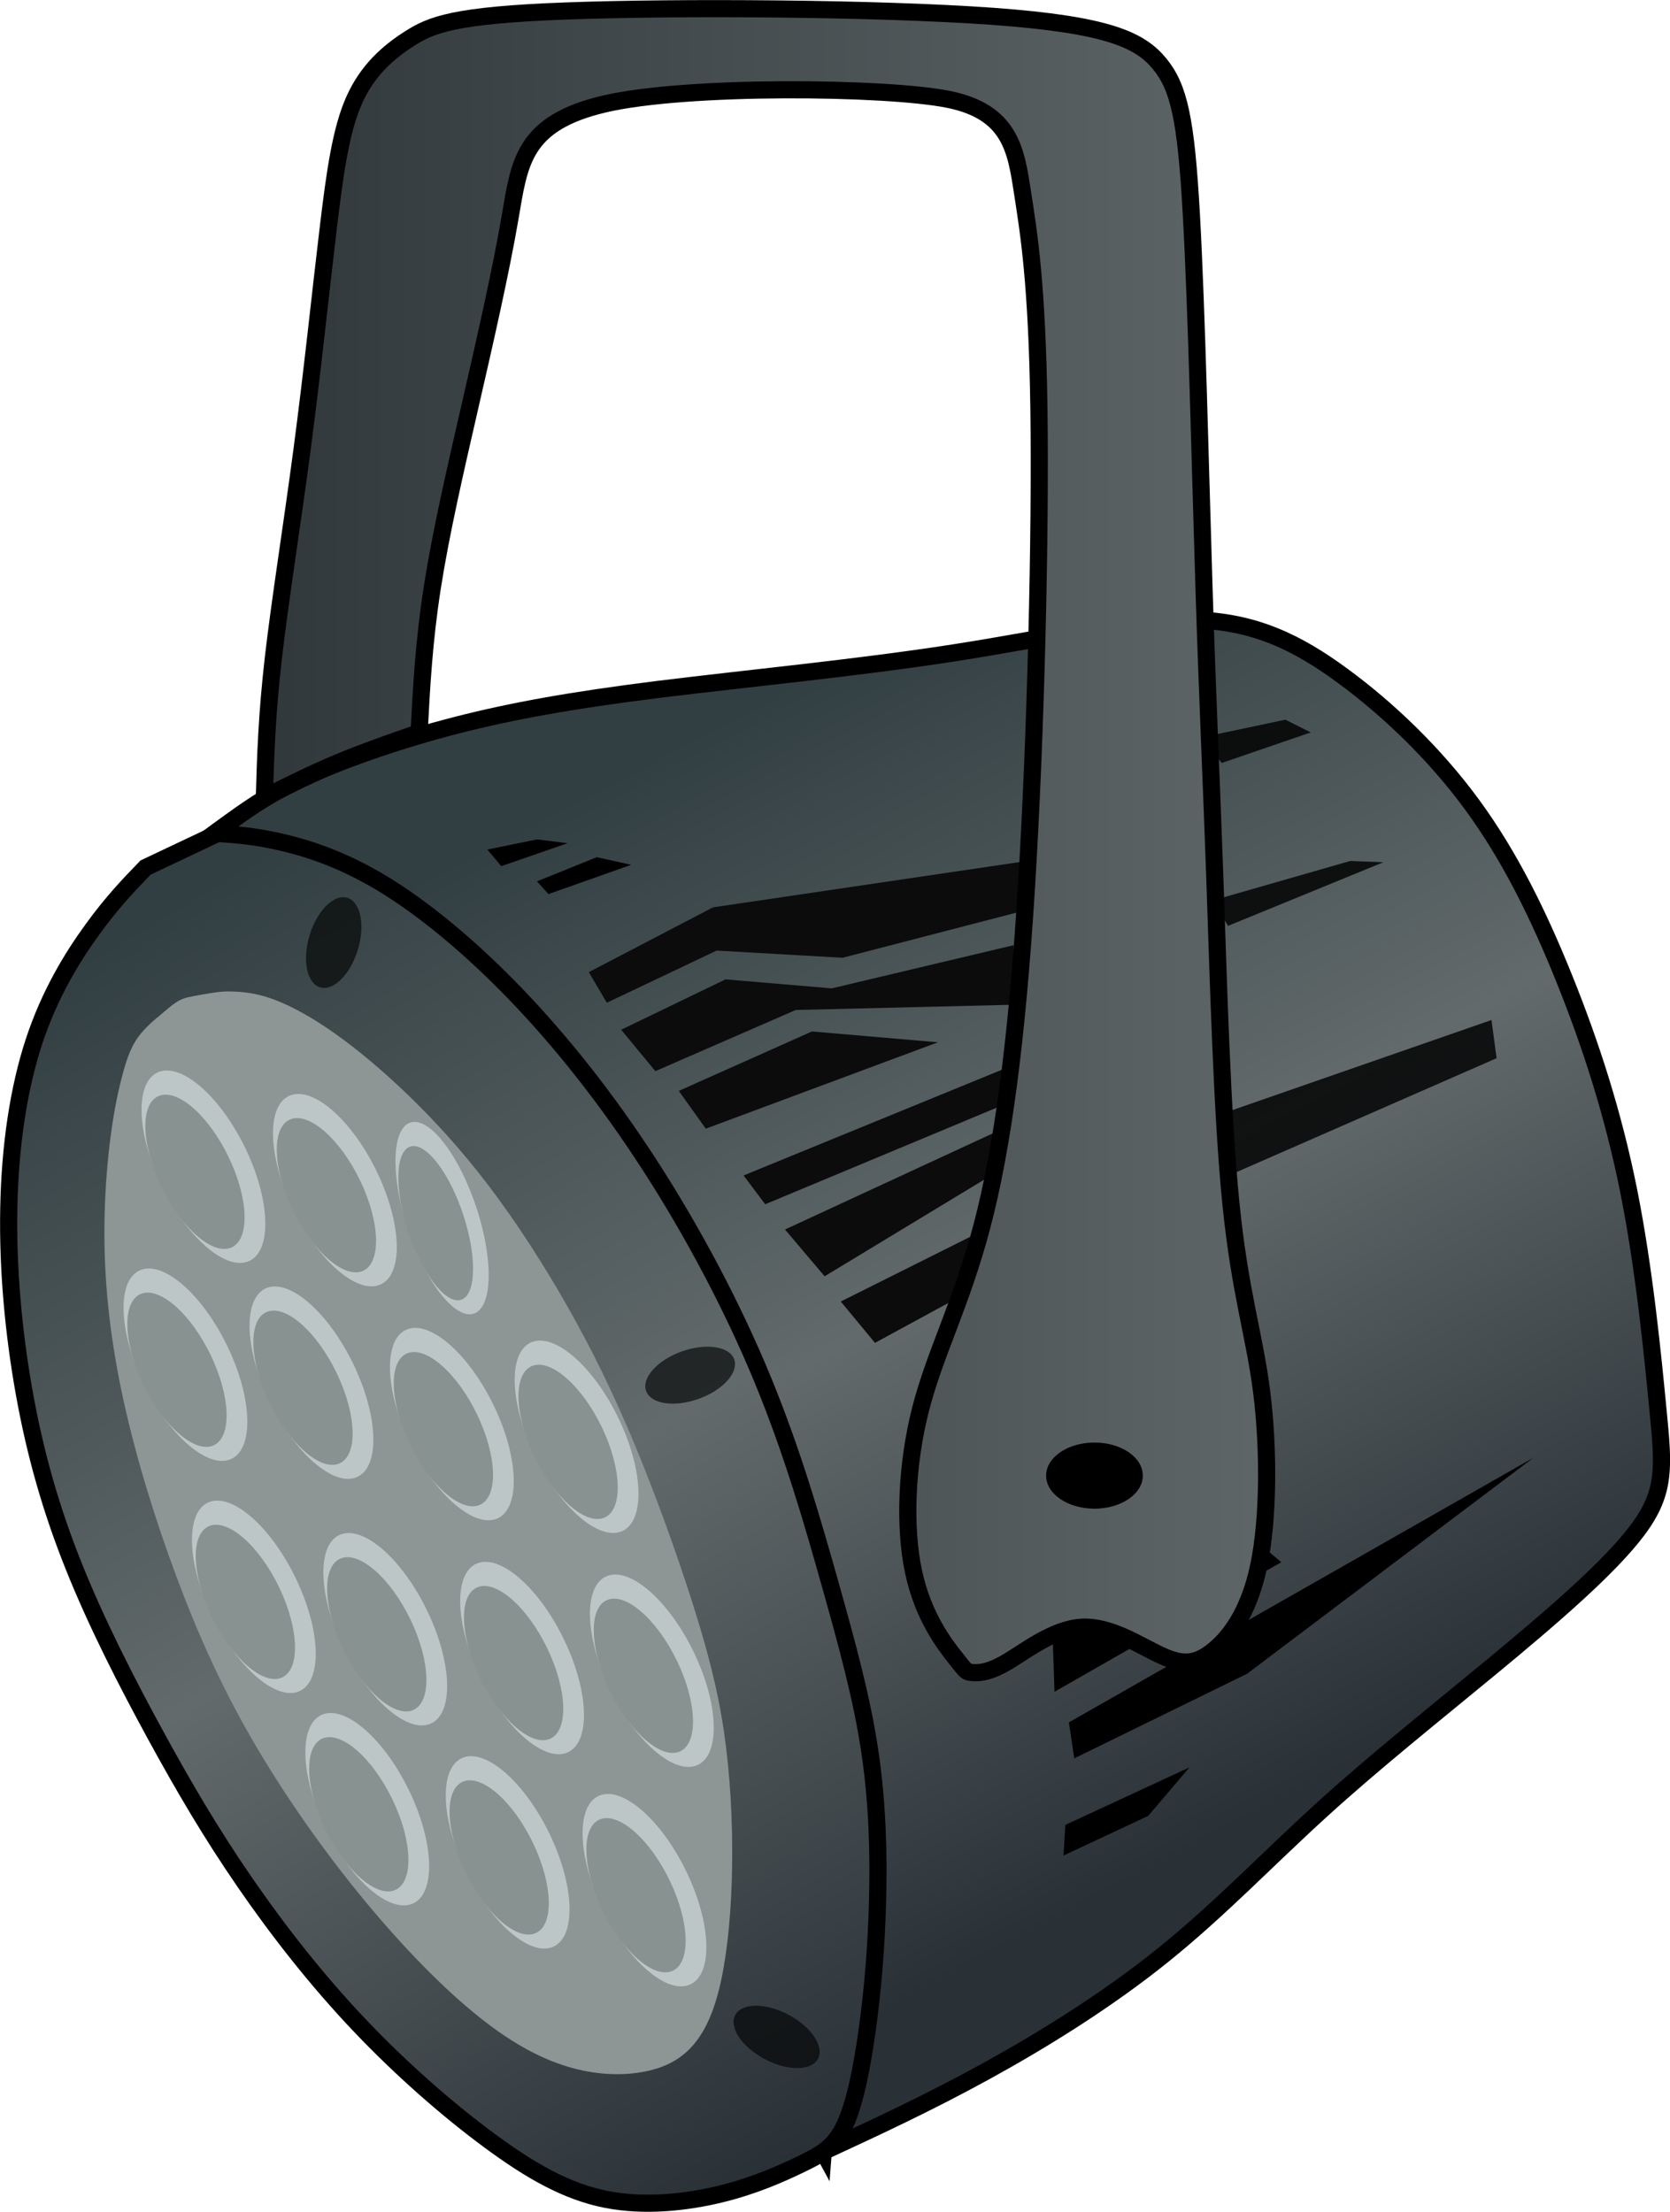 <?xml version="1.0" encoding="UTF-8" standalone="no"?>
<!-- Created with Inkscape (http://www.inkscape.org/) -->

<svg
   width="25.801mm"
   height="34.178mm"
   viewBox="0 0 25.801 34.178"
   version="1.1"
   id="svg5"
   xml:space="preserve"
   inkscape:version="1.3 (0e150ed6c4, 2023-07-21)"
   sodipodi:docname="SaynetesFixtures.svg"
   xmlns:inkscape="http://www.inkscape.org/namespaces/inkscape"
   xmlns:sodipodi="http://sodipodi.sourceforge.net/DTD/sodipodi-0.dtd"
   xmlns:xlink="http://www.w3.org/1999/xlink"
   xmlns="http://www.w3.org/2000/svg"
   xmlns:svg="http://www.w3.org/2000/svg"><sodipodi:namedview
     id="namedview7"
     pagecolor="#505050"
     bordercolor="#eeeeee"
     borderopacity="1"
     inkscape:showpageshadow="0"
     inkscape:pageopacity="0"
     inkscape:pagecheckerboard="0"
     inkscape:deskcolor="#505050"
     inkscape:document-units="px"
     showgrid="false"
     inkscape:zoom="1.0677598"
     inkscape:cx="141.88584"
     inkscape:cy="498.2394"
     inkscape:window-width="1280"
     inkscape:window-height="961"
     inkscape:window-x="-8"
     inkscape:window-y="-8"
     inkscape:window-maximized="1"
     inkscape:current-layer="layer5" /><defs
     id="defs2"><linearGradient
       id="linearGradient11"
       inkscape:collect="always"><stop
         style="stop-color:#31383c;stop-opacity:1;"
         offset="0"
         id="stop12" /><stop
         style="stop-color:#5e6667;stop-opacity:1;"
         offset="1"
         id="stop13" /></linearGradient><linearGradient
       id="linearGradient9"
       inkscape:collect="always"><stop
         style="stop-color:#323f42;stop-opacity:1;"
         offset="0"
         id="stop9" /><stop
         style="stop-color:#626a6b;stop-opacity:1;"
         offset="0.5"
         id="stop11" /><stop
         style="stop-color:#293137;stop-opacity:1;"
         offset="1"
         id="stop10" /></linearGradient><inkscape:path-effect
       effect="bspline"
       id="path-effect36"
       is_visible="true"
       lpeversion="1.3"
       weight="33.333"
       steps="2"
       helper_size="0"
       apply_no_weight="true"
       apply_with_weight="true"
       only_selected="false"
       uniform="false" /><inkscape:path-effect
       effect="bspline"
       id="path-effect35"
       is_visible="true"
       lpeversion="1.3"
       weight="33.333"
       steps="2"
       helper_size="0"
       apply_no_weight="true"
       apply_with_weight="true"
       only_selected="false"
       uniform="false" /><inkscape:path-effect
       effect="bspline"
       id="path-effect34"
       is_visible="true"
       lpeversion="1.3"
       weight="33.333"
       steps="2"
       helper_size="0"
       apply_no_weight="true"
       apply_with_weight="true"
       only_selected="false"
       uniform="false" /><inkscape:path-effect
       effect="bspline"
       id="path-effect6"
       is_visible="true"
       lpeversion="1.3"
       weight="33.333"
       steps="2"
       helper_size="0"
       apply_no_weight="true"
       apply_with_weight="true"
       only_selected="false"
       uniform="false" /><linearGradient
       inkscape:collect="always"
       xlink:href="#linearGradient9"
       id="linearGradient10"
       x1="30.899"
       y1="164.709"
       x2="39.687"
       y2="181.305"
       gradientUnits="userSpaceOnUse" /><linearGradient
       inkscape:collect="always"
       xlink:href="#linearGradient11"
       id="linearGradient13"
       x1="23.011"
       y1="166.963"
       x2="38.699"
       y2="166.963"
       gradientUnits="userSpaceOnUse" /><linearGradient
       inkscape:collect="always"
       xlink:href="#linearGradient9"
       id="linearGradient15"
       x1="20.333"
       y1="168.758"
       x2="31.358"
       y2="187.223"
       gradientUnits="userSpaceOnUse" /></defs><g
     inkscape:groupmode="layer"
     id="layer5"
     inkscape:label="Projector"
     transform="translate(-60.154,-153.307)"><g
       id="g182"><path
         style="fill:url(#linearGradient10);fill-opacity:1;fill-rule:evenodd;stroke:#000000;stroke-width:0.265px;stroke-linecap:butt;stroke-linejoin:miter;stroke-opacity:1"
         d="m 31.716,187.222 c 0.811,-0.375 1.622,-0.751 2.519,-1.244 0.897,-0.494 1.879,-1.105 2.741,-1.801 0.862,-0.695 1.604,-1.474 2.429,-2.225 0.825,-0.751 1.733,-1.474 2.642,-2.225 0.908,-0.751 1.817,-1.529 2.252,-2.113 0.436,-0.584 0.399,-0.973 0.315,-1.835 -0.083,-0.862 -0.213,-2.197 -0.454,-3.402 -0.241,-1.205 -0.593,-2.28 -0.992,-3.272 -0.399,-0.992 -0.844,-1.9 -1.428,-2.697 -0.584,-0.797 -1.307,-1.483 -2.002,-1.993 -0.695,-0.51 -1.363,-0.844 -2.317,-0.862 -0.955,-0.018 -2.197,0.278 -3.689,0.51 -1.492,0.232 -3.235,0.399 -4.57,0.565 -1.335,0.167 -2.262,0.334 -3.124,0.556 -0.862,0.222 -1.659,0.501 -2.224,0.752 -0.564,0.251 -0.896,0.476 -1.221,0.709 -0.326,0.233 -0.645,0.474 -0.965,0.715 3.098,6.134 6.197,12.268 7.878,15.579 1.681,3.31 1.945,3.797 2.21,4.284 z"
         id="path36"
         inkscape:path-effect="#path-effect36"
         inkscape:original-d="m 31.715732,187.22155 c 0,0 1.622171,-0.75083 2.433255,-1.12625 0.982591,-0.6118 1.965143,-1.22358 2.947715,-1.83537 0.741577,-0.77866 1.483125,-1.55729 2.224688,-2.33592 0.908434,-0.72304 1.81683,-1.44605 2.725246,-2.16908 0.908433,-0.77866 1.81683,-1.55728 2.725245,-2.33592 -0.03708,-0.38933 -0.07416,-0.77864 -0.111234,-1.16797 -0.129778,-1.33484 -0.259548,-2.66962 -0.389321,-4.00444 -0.35225,-1.07529 -0.704485,-2.15053 -1.056727,-3.2258 -0.444947,-0.90843 -0.889876,-1.81683 -1.334815,-2.72524 -0.723037,-0.68596 -1.446048,-1.37189 -2.169073,-2.05784 -0.667419,-0.33371 -1.334812,-0.66741 -2.002221,-1.00111 -1.242142,0.29663 -2.484236,0.59325 -3.726354,0.88987 -1.742708,0.16686 -3.485349,0.33371 -5.228021,0.50056 -0.926973,0.16686 -1.853909,0.33371 -2.780862,0.50056 -0.797197,0.27809 -1.594361,0.55617 -2.391542,0.83425 -0.331394,0.22479 -0.662764,0.44957 -0.994158,0.67437 -0.319807,0.24101 -0.959397,0.72301 -0.959397,0.72301 0,0 6.19669,12.26825 9.295031,18.40236 0.264189,0.48667 0.792545,1.45996 0.792545,1.45996 z"
         sodipodi:nodetypes="cccccccccccccccccccc"
         transform="translate(41.157,-0.667)" /><g
         id="g9"
         transform="translate(66.72,0.198)"><path
           style="fill:#0c0c0c;fill-opacity:1;fill-rule:evenodd;stroke:none;stroke-width:0.265px;stroke-linecap:butt;stroke-linejoin:miter;stroke-opacity:1"
           d="m 6.952,173.86 1.891,-1.029 0.028,-0.834 -2.447,1.224 z"
           id="path2" /><path
           style="fill:#0c0c0c;fill-opacity:1;fill-rule:evenodd;stroke:none;stroke-width:0.265px;stroke-linecap:butt;stroke-linejoin:miter;stroke-opacity:1"
           d="m 5.562,172.108 0.612,0.723 2.892,-1.752 -0.139,-0.528 z"
           id="path3" /><path
           style="fill:#0c0c0c;fill-opacity:1;fill-rule:evenodd;stroke:none;stroke-width:0.265px;stroke-linecap:butt;stroke-linejoin:miter;stroke-opacity:1"
           d="m 4.922,171.273 0.334,0.445 3.865,-1.613 -0.056,-0.528 z"
           id="path4" /><path
           style="fill:#0c0c0c;fill-opacity:1;fill-rule:evenodd;stroke:none;stroke-width:0.265px;stroke-linecap:butt;stroke-linejoin:miter;stroke-opacity:1"
           d="m 3.921,169.966 0.417,0.584 3.587,-1.335 -1.947,-0.167 z"
           id="path5"
           sodipodi:nodetypes="ccccc" /><path
           style="fill:#0c0c0c;fill-opacity:1;fill-rule:evenodd;stroke:none;stroke-width:0.265px;stroke-linecap:butt;stroke-linejoin:miter;stroke-opacity:1"
           d="m 2.531,168.131 0.278,0.473 1.696,-0.806 1.947,0.111 2.892,-0.751 v -0.751 l -4.894,0.723 z"
           id="path7" /><path
           style="fill:#0c0c0c;fill-opacity:1;fill-rule:evenodd;stroke:none;stroke-width:0.265px;stroke-linecap:butt;stroke-linejoin:miter;stroke-opacity:1"
           d="m 3.031,169.021 0.528,0.64 2.169,-0.945 3.448,-0.083 -0.083,-0.918 -2.809,0.667 -1.641,-0.139 z"
           id="path8" /></g><g
         id="g39"
         transform="translate(67.408,-1.724)"><path
           style="fill:#000000;fill-opacity:1;fill-rule:evenodd;stroke:none;stroke-width:0.265px;stroke-linecap:butt;stroke-linejoin:miter;stroke-opacity:1"
           d="m 9.205,183.231 -0.028,0.473 1.307,-0.612 0.64,-0.751 z"
           id="path37" /><path
           style="fill:#000000;fill-opacity:1;fill-rule:evenodd;stroke:none;stroke-width:0.265px;stroke-linecap:butt;stroke-linejoin:miter;stroke-opacity:1"
           d="m 9.26,181.646 0.083,0.556 2.67,-1.307 4.422,-3.337 z"
           id="path38" /><path
           style="fill:#000000;fill-opacity:1;fill-rule:evenodd;stroke:none;stroke-width:0.265px;stroke-linecap:butt;stroke-linejoin:miter;stroke-opacity:1"
           d="m 9.01,180.367 0.028,0.806 3.504,-2.002 -0.528,-0.445 z"
           id="path39" /></g><g
         id="g44"
         transform="translate(67.663,-1.533)"
         style="opacity:0.831"><path
           style="fill:#000000;fill-opacity:1;fill-rule:evenodd;stroke:none;stroke-width:0.265px;stroke-linecap:butt;stroke-linejoin:miter;stroke-opacity:1"
           d="m 11.464,169.147 2.399,-0.983 -0.511,-0.02 -2.124,0.61 z"
           id="path42" /><path
           style="fill:#000000;fill-opacity:1;fill-rule:evenodd;stroke:none;stroke-width:0.265px;stroke-linecap:butt;stroke-linejoin:miter;stroke-opacity:1"
           d="m 11.484,173.001 4.129,-1.809 -0.079,-0.59 -4.523,1.573 z"
           id="path43" /><path
           style="fill:#000000;fill-opacity:1;fill-rule:evenodd;stroke:none;stroke-width:0.265px;stroke-linecap:butt;stroke-linejoin:miter;stroke-opacity:1"
           d="m 11.366,166.63 1.376,-0.472 -0.393,-0.197 -1.298,0.275 z"
           id="path44" /></g><path
         style="fill:url(#linearGradient13);fill-rule:evenodd;stroke:#000000;stroke-width:0.265px;stroke-linecap:butt;stroke-linejoin:miter;stroke-opacity:1"
         d="m 33.76,179.597 c -0.167,-0.213 -0.501,-0.64 -0.649,-1.335 -0.148,-0.695 -0.111,-1.659 0.111,-2.521 0.222,-0.862 0.63,-1.622 0.945,-2.818 0.315,-1.196 0.538,-2.827 0.686,-5.2 0.148,-2.373 0.222,-5.488 0.195,-7.434 -0.028,-1.947 -0.158,-2.725 -0.256,-3.356 -0.098,-0.631 -0.18,-1.231 -1.144,-1.424 -0.964,-0.193 -4.049,-0.225 -5.314,0.072 -1.265,0.297 -1.312,0.917 -1.457,1.756 -0.144,0.839 -0.385,1.895 -0.617,2.906 -0.232,1.01 -0.454,1.974 -0.584,2.809 -0.13,0.834 -0.167,1.539 -0.204,2.243 -0.426,0.148 -0.853,0.297 -1.251,0.463 -0.399,0.167 -0.769,0.352 -1.14,0.538 0.019,-0.63 0.037,-1.261 0.139,-2.151 0.102,-0.89 0.287,-2.039 0.445,-3.235 0.158,-1.196 0.287,-2.438 0.399,-3.374 0.111,-0.936 0.204,-1.567 0.408,-2.021 0.204,-0.454 0.519,-0.732 0.853,-0.945 0.334,-0.213 0.686,-0.362 2.41,-0.426 1.724,-0.065 4.82,-0.046 6.609,0.083 1.789,0.13 2.271,0.371 2.568,0.732 0.297,0.362 0.408,0.844 0.491,2.327 0.083,1.483 0.139,3.967 0.195,5.756 0.056,1.789 0.111,2.883 0.167,4.477 0.056,1.594 0.111,3.689 0.25,5.061 0.139,1.372 0.362,2.021 0.473,2.892 0.111,0.871 0.111,1.965 -0.046,2.707 -0.158,0.742 -0.473,1.131 -0.732,1.326 -0.26,0.195 -0.463,0.195 -0.789,0.043 -0.326,-0.152 -0.773,-0.455 -1.214,-0.429 -0.442,0.026 -0.878,0.38 -1.173,0.55 -0.296,0.17 -0.45,0.156 -0.528,0.149 -0.077,-0.007 -0.077,-0.007 -0.244,-0.22 z"
         id="path34"
         inkscape:path-effect="#path-effect34"
         inkscape:original-d="m 33.926518,179.81055 c -0.333703,-0.4264 -0.667407,-0.8528 -1.00111,-1.2792 0.03708,-0.96405 0.07416,-1.92806 0.111234,-2.8921 0.407868,-0.76011 0.815721,-1.5202 1.223581,-2.2803 0.222473,-1.63147 0.444937,-3.26288 0.667407,-4.89432 0.07416,-3.11463 0.148312,-6.22913 0.222469,-9.3437 -0.129778,-0.77865 -0.259548,-1.55728 -0.389321,-2.33592 -0.06609,-0.48296 0.167329,-1.12644 -0.198275,-1.44884 -1.8787,-0.0199 -4.963655,-0.0524 -7.445483,-0.0787 -0.04755,0.62039 -0.09511,1.2408 -0.142657,1.86119 -0.241012,1.05675 -0.482015,2.11346 -0.723024,3.17019 -0.222473,0.96405 -0.444938,1.92806 -0.667407,2.89209 -0.03708,0.7045 -0.111234,2.11346 -0.111234,2.11346 0,0 -0.852798,0.29662 -1.279197,0.44494 -0.370789,0.18539 -1.112345,0.55617 -1.112345,0.55617 0,0 0.03708,-1.26066 0.05562,-1.89099 0.185394,-1.14944 0.370782,-2.29884 0.556173,-3.44827 0.129776,-1.24214 0.259547,-2.48423 0.38932,-3.72635 0.0927,-0.63034 0.185391,-1.26066 0.278087,-1.89099 0.31517,-0.27809 0.630329,-0.55617 0.945493,-0.83426 0.352249,-0.14831 0.704485,-0.29662 1.056727,-0.44494 3.09609,0.0185 6.192054,0.0371 9.288081,0.0556 0.482026,0.24102 0.96403,0.48202 1.446048,0.72303 0.111236,0.48202 0.22247,0.96403 0.333703,1.44604 0.05562,2.48429 0.111234,4.96848 0.166852,7.45272 0.05562,1.09382 0.111233,2.18761 0.166851,3.28141 0.05562,2.09496 0.111234,4.18983 0.166852,6.28475 0.222475,0.64888 0.444939,1.29774 0.667406,1.94661 0,1.09382 0,2.18761 0,3.28141 -0.315169,0.38933 -0.630327,0.77864 -0.945491,1.16796 -0.203936,0 -0.407861,0 -0.611791,0 -0.447196,-0.30318 -0.894365,-0.60635 -1.341561,-0.90953 -0.436143,0.35449 -0.872238,0.70895 -1.308402,1.06347 -0.154879,-0.0142 -0.309739,-0.0285 -0.464603,-0.0427 z"
         sodipodi:nodetypes="cccccccascccccccccccccccccccccccccc"
         transform="translate(41.157,-0.667)" /><path
         style="fill:url(#linearGradient15);fill-opacity:1;fill-rule:evenodd;stroke:#000000;stroke-width:0.265px;stroke-linecap:butt;stroke-linejoin:miter;stroke-opacity:1"
         d="m 21.246,167.38 c -0.26,0.269 -0.512,0.53 -0.821,0.956 -0.31,0.426 -0.662,1 -0.903,1.733 -0.241,0.732 -0.371,1.622 -0.389,2.568 -0.019,0.946 0.074,1.947 0.241,2.874 0.167,0.927 0.408,1.78 0.76,2.66 0.352,0.881 0.816,1.789 1.261,2.605 0.445,0.816 0.871,1.539 1.381,2.28 0.51,0.742 1.103,1.502 1.761,2.197 0.658,0.695 1.381,1.326 2.021,1.798 0.64,0.473 1.196,0.788 1.798,0.908 0.603,0.12 1.251,0.046 1.78,-0.083 0.528,-0.13 0.936,-0.315 1.242,-0.463 0.306,-0.148 0.51,-0.26 0.667,-0.593 0.158,-0.334 0.269,-0.89 0.352,-1.492 0.083,-0.603 0.139,-1.251 0.158,-1.974 0.019,-0.723 -10e-7,-1.52 -0.121,-2.327 -0.121,-0.806 -0.343,-1.622 -0.612,-2.577 -0.269,-0.955 -0.584,-2.049 -1.047,-3.17 -0.463,-1.122 -1.075,-2.271 -1.733,-3.291 -0.658,-1.02 -1.363,-1.91 -2.076,-2.651 -0.714,-0.742 -1.437,-1.335 -2.067,-1.715 -0.63,-0.38 -1.168,-0.547 -1.576,-0.64 -0.408,-0.093 -0.686,-0.111 -0.964,-0.13 z"
         id="path35"
         inkscape:path-effect="#path-effect35"
         inkscape:original-d="m 21.245787,167.38009 c 0,0 -0.511562,0.52984 -0.778641,0.80646 -0.35225,0.57472 -0.704485,1.14942 -1.056728,1.72413 -0.129776,0.88989 -0.259547,1.77975 -0.389321,2.66963 0.0927,1.00113 0.185391,2.00222 0.278087,3.00333 0.241012,0.85281 0.482016,1.70559 0.723024,2.55839 0.463486,0.90843 0.926954,1.81683 1.390431,2.72525 0.426407,0.72304 0.852798,1.44604 1.279196,2.16907 0.593263,0.76012 1.186501,1.5202 1.779752,2.28031 0.723039,0.63034 1.446049,1.26065 2.169073,1.89098 0.556183,0.31517 1.112345,0.63033 1.668518,0.9455 0.64888,-0.0742 1.297734,-0.14832 1.946603,-0.22247 0.407869,-0.1854 0.815718,-0.37079 1.223579,-0.55618 0.203933,-0.11123 0.40786,-0.22247 0.611791,-0.3337 0.111236,-0.55618 0.222467,-1.11235 0.333703,-1.66852 0.05562,-0.64888 0.111233,-1.29773 0.166851,-1.9466 -0.01855,-0.7972 -0.03708,-1.59436 -0.05562,-2.39154 -0.222472,-0.81574 -0.444936,-1.63144 -0.667406,-2.44716 -0.315172,-1.09383 -0.63033,-2.18761 -0.945494,-3.28142 -0.611801,-1.14944 -1.223579,-2.29884 -1.835369,-3.44827 -0.704498,-0.88989 -1.40897,-1.77975 -2.113455,-2.66963 -0.723038,-0.59326 -1.446048,-1.1865 -2.169072,-1.77975 -0.537644,-0.16685 -1.075267,-0.3337 -1.6129,-0.50055 -0.278092,-0.0186 -0.834259,-0.0556 -0.834259,-0.0556 z"
         sodipodi:nodetypes="ccccccccccccccccccccccccc"
         transform="translate(41.157,-0.667)" /><path
         style="fill:#8d9595;fill-opacity:1;fill-rule:evenodd;stroke:none;stroke-width:0.265px;stroke-linecap:butt;stroke-linejoin:miter;stroke-opacity:1"
         d="m 21.274,169.688 c -0.341,0.292 -0.436,0.454 -0.579,1.047 -0.144,0.593 -0.241,1.455 -0.239,2.308 0.002,0.853 0.104,1.696 0.299,2.582 0.195,0.885 0.482,1.812 0.806,2.684 0.324,0.871 0.686,1.687 1.173,2.531 0.487,0.844 1.098,1.715 1.72,2.47 0.621,0.755 1.251,1.395 1.798,1.831 0.547,0.436 1.01,0.667 1.437,0.783 0.426,0.116 0.816,0.116 1.131,0.051 0.315,-0.065 0.556,-0.195 0.746,-0.422 0.19,-0.227 0.329,-0.552 0.426,-1.02 0.097,-0.468 0.153,-1.08 0.162,-1.747 0.009,-0.667 -0.028,-1.39 -0.125,-2.053 -0.097,-0.663 -0.255,-1.265 -0.491,-2.007 -0.236,-0.742 -0.552,-1.622 -0.876,-2.405 -0.324,-0.783 -0.658,-1.469 -1.038,-2.141 -0.38,-0.672 -0.806,-1.33 -1.228,-1.886 -0.422,-0.556 -0.839,-1.01 -1.242,-1.4 -0.403,-0.389 -0.793,-0.714 -1.14,-0.959 -0.348,-0.246 -0.654,-0.412 -0.904,-0.51 -0.25,-0.097 -0.445,-0.125 -0.619,-0.134 -0.174,-0.009 -0.25,-0.005 -0.563,0.051 -0.313,0.056 -0.313,0.056 -0.653,0.348 z"
         id="path6"
         inkscape:path-effect="#path-effect6"
         inkscape:original-d="m 21.217978,169.49355 c -0.285038,0.48665 -0.38005,0.64887 -0.570077,0.9733 -0.09733,0.86207 -0.194661,1.72414 -0.29199,2.5862 0.101967,0.84355 0.20393,1.68706 0.305895,2.53059 0.287362,0.92697 0.574711,1.85391 0.862067,2.78086 0.36152,0.81574 0.723024,1.63144 1.084537,2.44716 0.611801,0.87135 1.223579,1.74267 1.835369,2.61401 0.630341,0.63961 1.260657,1.2792 1.890986,1.91879 0.463486,0.23175 0.926954,0.46348 1.39043,0.69522 0.389329,0 0.778642,0 1.167963,0 0.241012,-0.12978 0.482016,-0.25955 0.723025,-0.38932 0.139046,-0.32444 0.278085,-0.64887 0.417129,-0.9733 0.05562,-0.6118 0.111233,-1.22358 0.166851,-1.83537 -0.03708,-0.72304 -0.07416,-1.44605 -0.111233,-2.16907 -0.157586,-0.60254 -0.315167,-1.20504 -0.472747,-1.80756 -0.315172,-0.88063 -0.63033,-1.76122 -0.945494,-2.64182 -0.333711,-0.68596 -0.667406,-1.3719 -1.001109,-2.05784 -0.426408,-0.65815 -0.8528,-1.31627 -1.279198,-1.97441 -0.417138,-0.45422 -0.834259,-0.90842 -1.251388,-1.36263 -0.389328,-0.32444 -0.778641,-0.64886 -1.167962,-0.9733 -0.305901,-0.16685 -0.61179,-0.3337 -0.917685,-0.50055 -0.194664,-0.0278 -0.38932,-0.0556 -0.58398,-0.0834 -0.152947,0.009 -0.229411,0.0139 -0.458843,0.0278 -0.39629,0.0973 -0.396273,0.0973 -0.792546,0.19464 z"
         sodipodi:nodetypes="scccccccccccccccccccccss"
         transform="translate(41.311,-0.66)" /><g
         id="g6"
         transform="translate(41.313,-0.772)"><ellipse
           style="fill:#bdc6c6;fill-opacity:1;fill-rule:evenodd;stroke:none;stroke-width:0.653;stroke-linecap:round;stroke-linejoin:round"
           id="path1"
           cx="-54.54"
           cy="167.165"
           rx="0.708"
           ry="1.619"
           transform="matrix(0.921,-0.391,0.432,0.902,0,0)" /><ellipse
           style="fill:#889290;fill-opacity:1;fill-rule:evenodd;stroke:none;stroke-width:0.524;stroke-linecap:round;stroke-linejoin:round"
           id="ellipse6"
           cx="-54.692"
           cy="167.186"
           rx="0.568"
           ry="1.298"
           transform="matrix(0.921,-0.391,0.432,0.902,0,0)" /></g><g
         id="g8"
         transform="translate(43.344,-0.41)"><ellipse
           style="fill:#bdc6c6;fill-opacity:1;fill-rule:evenodd;stroke:none;stroke-width:0.653;stroke-linecap:round;stroke-linejoin:round"
           id="ellipse7"
           cx="-54.54"
           cy="167.165"
           rx="0.708"
           ry="1.619"
           transform="matrix(0.921,-0.391,0.432,0.902,0,0)" /><ellipse
           style="fill:#889290;fill-opacity:1;fill-rule:evenodd;stroke:none;stroke-width:0.524;stroke-linecap:round;stroke-linejoin:round"
           id="ellipse8"
           cx="-54.692"
           cy="167.186"
           rx="0.568"
           ry="1.298"
           transform="matrix(0.921,-0.391,0.432,0.902,0,0)" /></g><g
         id="g10"
         transform="translate(41.035,2.287)"><ellipse
           style="fill:#bdc6c6;fill-opacity:1;fill-rule:evenodd;stroke:none;stroke-width:0.653;stroke-linecap:round;stroke-linejoin:round"
           id="ellipse9"
           cx="-54.54"
           cy="167.165"
           rx="0.708"
           ry="1.619"
           transform="matrix(0.921,-0.391,0.432,0.902,0,0)" /><ellipse
           style="fill:#889290;fill-opacity:1;fill-rule:evenodd;stroke:none;stroke-width:0.524;stroke-linecap:round;stroke-linejoin:round"
           id="ellipse10"
           cx="-54.692"
           cy="167.186"
           rx="0.568"
           ry="1.298"
           transform="matrix(0.921,-0.391,0.432,0.902,0,0)" /></g><g
         id="g12"
         transform="translate(42.982,2.565)"><ellipse
           style="fill:#bdc6c6;fill-opacity:1;fill-rule:evenodd;stroke:none;stroke-width:0.653;stroke-linecap:round;stroke-linejoin:round"
           id="ellipse11"
           cx="-54.54"
           cy="167.165"
           rx="0.708"
           ry="1.619"
           transform="matrix(0.921,-0.391,0.432,0.902,0,0)" /><ellipse
           style="fill:#889290;fill-opacity:1;fill-rule:evenodd;stroke:none;stroke-width:0.524;stroke-linecap:round;stroke-linejoin:round"
           id="ellipse12"
           cx="-54.692"
           cy="167.186"
           rx="0.568"
           ry="1.298"
           transform="matrix(0.921,-0.391,0.432,0.902,0,0)" /></g><g
         id="g14"
         transform="translate(45.151,3.205)"><ellipse
           style="fill:#bdc6c6;fill-opacity:1;fill-rule:evenodd;stroke:none;stroke-width:0.653;stroke-linecap:round;stroke-linejoin:round"
           id="ellipse13"
           cx="-54.54"
           cy="167.165"
           rx="0.708"
           ry="1.619"
           transform="matrix(0.921,-0.391,0.432,0.902,0,0)" /><ellipse
           style="fill:#889290;fill-opacity:1;fill-rule:evenodd;stroke:none;stroke-width:0.524;stroke-linecap:round;stroke-linejoin:round"
           id="ellipse14"
           cx="-54.692"
           cy="167.186"
           rx="0.568"
           ry="1.298"
           transform="matrix(0.921,-0.391,0.432,0.902,0,0)" /></g><g
         id="g16"
         transform="translate(42.092,5.874)"><ellipse
           style="fill:#bdc6c6;fill-opacity:1;fill-rule:evenodd;stroke:none;stroke-width:0.653;stroke-linecap:round;stroke-linejoin:round"
           id="ellipse15"
           cx="-54.54"
           cy="167.165"
           rx="0.708"
           ry="1.619"
           transform="matrix(0.921,-0.391,0.432,0.902,0,0)" /><ellipse
           style="fill:#889290;fill-opacity:1;fill-rule:evenodd;stroke:none;stroke-width:0.524;stroke-linecap:round;stroke-linejoin:round"
           id="ellipse16"
           cx="-54.692"
           cy="167.186"
           rx="0.568"
           ry="1.298"
           transform="matrix(0.921,-0.391,0.432,0.902,0,0)" /></g><g
         id="g18"
         transform="translate(44.122,6.375)"><ellipse
           style="fill:#bdc6c6;fill-opacity:1;fill-rule:evenodd;stroke:none;stroke-width:0.653;stroke-linecap:round;stroke-linejoin:round"
           id="ellipse17"
           cx="-54.54"
           cy="167.165"
           rx="0.708"
           ry="1.619"
           transform="matrix(0.921,-0.391,0.432,0.902,0,0)" /><ellipse
           style="fill:#889290;fill-opacity:1;fill-rule:evenodd;stroke:none;stroke-width:0.524;stroke-linecap:round;stroke-linejoin:round"
           id="ellipse18"
           cx="-54.692"
           cy="167.186"
           rx="0.568"
           ry="1.298"
           transform="matrix(0.921,-0.391,0.432,0.902,0,0)" /></g><g
         id="g20"
         transform="translate(46.236,6.82)"><ellipse
           style="fill:#bdc6c6;fill-opacity:1;fill-rule:evenodd;stroke:none;stroke-width:0.653;stroke-linecap:round;stroke-linejoin:round"
           id="ellipse19"
           cx="-54.54"
           cy="167.165"
           rx="0.708"
           ry="1.619"
           transform="matrix(0.921,-0.391,0.432,0.902,0,0)" /><ellipse
           style="fill:#889290;fill-opacity:1;fill-rule:evenodd;stroke:none;stroke-width:0.524;stroke-linecap:round;stroke-linejoin:round"
           id="ellipse20"
           cx="-54.692"
           cy="167.186"
           rx="0.568"
           ry="1.298"
           transform="matrix(0.921,-0.391,0.432,0.902,0,0)" /></g><g
         id="g22"
         transform="translate(43.844,9.156)"><ellipse
           style="fill:#bdc6c6;fill-opacity:1;fill-rule:evenodd;stroke:none;stroke-width:0.653;stroke-linecap:round;stroke-linejoin:round"
           id="ellipse21"
           cx="-54.54"
           cy="167.165"
           rx="0.708"
           ry="1.619"
           transform="matrix(0.921,-0.391,0.432,0.902,0,0)" /><ellipse
           style="fill:#889290;fill-opacity:1;fill-rule:evenodd;stroke:none;stroke-width:0.524;stroke-linecap:round;stroke-linejoin:round"
           id="ellipse22"
           cx="-54.692"
           cy="167.186"
           rx="0.568"
           ry="1.298"
           transform="matrix(0.921,-0.391,0.432,0.902,0,0)" /></g><g
         id="g24"
         transform="translate(46.013,9.823)"><ellipse
           style="fill:#bdc6c6;fill-opacity:1;fill-rule:evenodd;stroke:none;stroke-width:0.653;stroke-linecap:round;stroke-linejoin:round"
           id="ellipse23"
           cx="-54.54"
           cy="167.165"
           rx="0.708"
           ry="1.619"
           transform="matrix(0.921,-0.391,0.432,0.902,0,0)" /><ellipse
           style="fill:#889290;fill-opacity:1;fill-rule:evenodd;stroke:none;stroke-width:0.524;stroke-linecap:round;stroke-linejoin:round"
           id="ellipse24"
           cx="-54.692"
           cy="167.186"
           rx="0.568"
           ry="1.298"
           transform="matrix(0.921,-0.391,0.432,0.902,0,0)" /></g><g
         id="g26"
         transform="translate(48.127,10.407)"><ellipse
           style="fill:#bdc6c6;fill-opacity:1;fill-rule:evenodd;stroke:none;stroke-width:0.653;stroke-linecap:round;stroke-linejoin:round"
           id="ellipse25"
           cx="-54.54"
           cy="167.165"
           rx="0.708"
           ry="1.619"
           transform="matrix(0.921,-0.391,0.432,0.902,0,0)" /><ellipse
           style="fill:#889290;fill-opacity:1;fill-rule:evenodd;stroke:none;stroke-width:0.524;stroke-linecap:round;stroke-linejoin:round"
           id="ellipse26"
           cx="-54.692"
           cy="167.186"
           rx="0.568"
           ry="1.298"
           transform="matrix(0.921,-0.391,0.432,0.902,0,0)" /></g><g
         id="g29"
         transform="translate(47.078,3.401)"><ellipse
           style="fill:#bdc6c6;fill-opacity:1;fill-rule:evenodd;stroke:none;stroke-width:0.653;stroke-linecap:round;stroke-linejoin:round"
           id="ellipse28"
           cx="-54.54"
           cy="167.165"
           rx="0.708"
           ry="1.619"
           transform="matrix(0.921,-0.391,0.432,0.902,0,0)" /><ellipse
           style="fill:#889290;fill-opacity:1;fill-rule:evenodd;stroke:none;stroke-width:0.524;stroke-linecap:round;stroke-linejoin:round"
           id="ellipse29"
           cx="-54.692"
           cy="167.186"
           rx="0.568"
           ry="1.298"
           transform="matrix(0.921,-0.391,0.432,0.902,0,0)" /></g><g
         id="g31"
         transform="translate(48.241,7.016)"><ellipse
           style="fill:#bdc6c6;fill-opacity:1;fill-rule:evenodd;stroke:none;stroke-width:0.653;stroke-linecap:round;stroke-linejoin:round"
           id="ellipse30"
           cx="-54.54"
           cy="167.165"
           rx="0.708"
           ry="1.619"
           transform="matrix(0.921,-0.391,0.432,0.902,0,0)" /><ellipse
           style="fill:#889290;fill-opacity:1;fill-rule:evenodd;stroke:none;stroke-width:0.524;stroke-linecap:round;stroke-linejoin:round"
           id="ellipse31"
           cx="-54.692"
           cy="167.186"
           rx="0.568"
           ry="1.298"
           transform="matrix(0.921,-0.391,0.432,0.902,0,0)" /></g><g
         id="g33"
         transform="matrix(0.753,0,0,1,50.43,0.022)"><ellipse
           style="fill:#bdc6c6;fill-opacity:1;fill-rule:evenodd;stroke:none;stroke-width:0.653;stroke-linecap:round;stroke-linejoin:round"
           id="ellipse32"
           cx="-54.54"
           cy="167.165"
           rx="0.708"
           ry="1.619"
           transform="matrix(0.921,-0.391,0.432,0.902,0,0)" /><ellipse
           style="fill:#889290;fill-opacity:1;fill-rule:evenodd;stroke:none;stroke-width:0.524;stroke-linecap:round;stroke-linejoin:round"
           id="ellipse33"
           cx="-54.692"
           cy="167.186"
           rx="0.568"
           ry="1.298"
           transform="matrix(0.921,-0.391,0.432,0.902,0,0)" /></g><ellipse
         style="fill:#000000;fill-opacity:1;fill-rule:evenodd;stroke:none;stroke-width:0.357;stroke-linecap:round;stroke-linejoin:round"
         id="path13"
         cx="77.063"
         cy="176.109"
         rx="0.747"
         ry="0.511" /><ellipse
         style="fill:#000000;fill-opacity:0.634;fill-rule:evenodd;stroke:none;stroke-width:0.357;stroke-linecap:round;stroke-linejoin:round"
         id="path15"
         cx="7.616"
         cy="188.221"
         rx="0.723"
         ry="0.389"
         transform="rotate(-19.765)" /><ellipse
         style="fill:#000000;fill-opacity:0.634;fill-rule:evenodd;stroke:none;stroke-width:0.357;stroke-linecap:round;stroke-linejoin:round"
         id="ellipse27"
         cx="-141.582"
         cy="111.359"
         rx="0.723"
         ry="0.389"
         transform="rotate(-73.072)" /><ellipse
         style="fill:#000000;fill-opacity:0.634;fill-rule:evenodd;stroke:none;stroke-width:0.357;stroke-linecap:round;stroke-linejoin:round"
         id="ellipse34"
         cx="149.973"
         cy="129.841"
         rx="0.723"
         ry="0.389"
         transform="rotate(27.786)" /><g
         id="g41"
         transform="translate(66.877,-0.431)"><path
           style="fill:#000000;fill-opacity:1;fill-rule:evenodd;stroke:none;stroke-width:0.265px;stroke-linecap:butt;stroke-linejoin:miter;stroke-opacity:1"
           d="m 1.573,167.357 0.177,0.197 1.278,-0.452 -0.531,-0.118 z"
           id="path40" /><path
           style="fill:#000000;fill-opacity:1;fill-rule:evenodd;stroke:none;stroke-width:0.265px;stroke-linecap:butt;stroke-linejoin:miter;stroke-opacity:1"
           d="m 0.806,166.866 0.216,0.256 1.023,-0.354 -0.472,-0.059 z"
           id="path41" /></g></g></g></svg>
